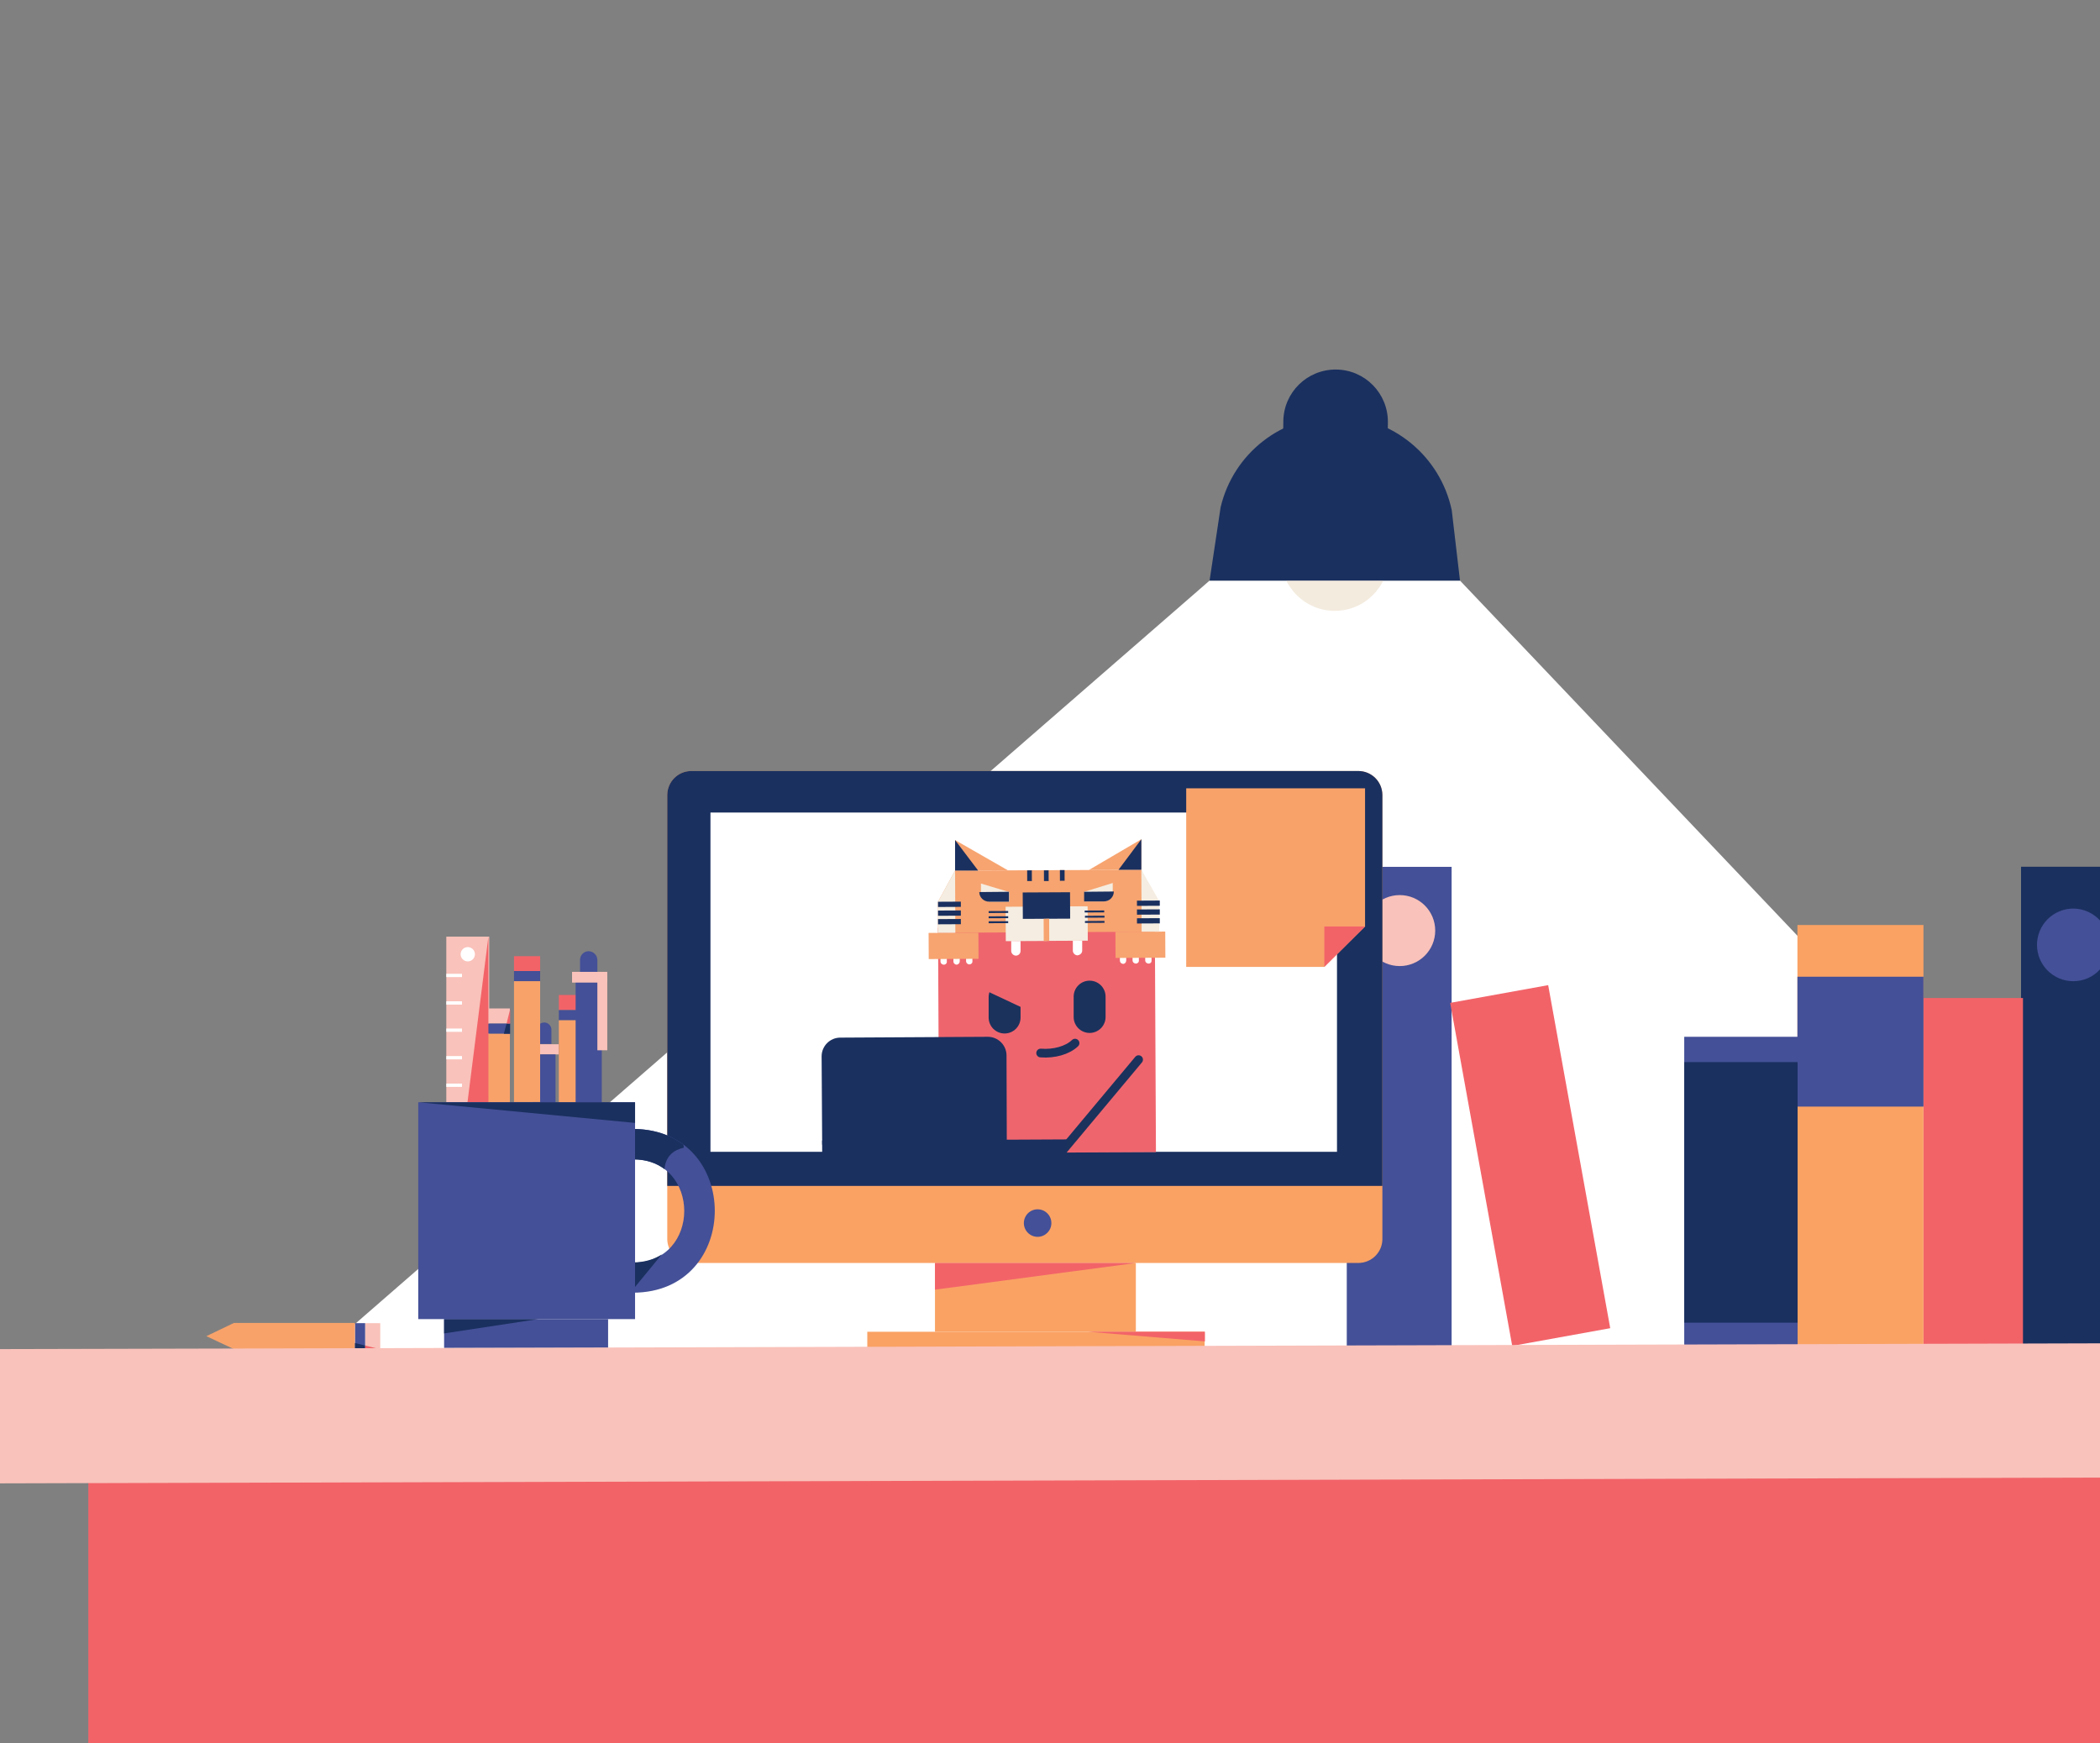 <?xml version="1.0" encoding="utf-8"?>
<!-- Generator: Adobe Illustrator 25.0.1, SVG Export Plug-In . SVG Version: 6.00 Build 0)  -->
<svg version="1.1" id="Layer_1" xmlns="http://www.w3.org/2000/svg" xmlns:xlink="http://www.w3.org/1999/xlink" x="0px" y="0px"
	 viewBox="0 0 763.2 633.6" style="enable-background:new 0 0 763.2 633.6;" xml:space="preserve">
<rect x="0" y="0" width="763.2" height="633.6" fill="#808080" stroke="none"/>
<style type="text/css">
	.st0{fill:#F26368;}
	.st1{fill:#445097;}
	.st2{fill:#FFFFFF;}
	.st3{fill:#F3EBDE;}
	.st4{fill:#1A305F;}
	.st5{fill:#FAA264;}
	.st6{fill:#F9C2BA;}
	.st7{fill:#F8A26A;}
	.st8{fill:none;stroke:#1A305F;stroke-width:2.344;stroke-miterlimit:10;}
	.st9{fill:#F6EEE3;}
	.st10{fill:#EE6670;}
	.st11{fill:#F7A470;}
	.st12{fill:#EF656E;}
	.st13{fill:none;stroke:#1B325C;stroke-width:3.001;stroke-linecap:round;stroke-linejoin:round;stroke-miterlimit:10;}
	.st14{fill:none;stroke:#1B325C;stroke-width:1.5;stroke-linecap:round;stroke-linejoin:round;stroke-miterlimit:10;}
	.st15{fill:#F5EDE1;}
	.st16{fill:#1B325C;}
	.st17{fill:none;stroke:#1B325C;stroke-width:3.164;stroke-linecap:round;stroke-linejoin:round;stroke-miterlimit:10;}
	.st18{opacity:5.000000e-02;fill:#FFFFFF;}
	.st19{fill:none;stroke:#FFFFFF;stroke-width:1.579;stroke-miterlimit:10;}
	.st20{fill:#F9C3BC;}
	.st21{fill:#455296;}
	.st22{fill:#F7A36F;}
	.st23{fill:#F1646B;}
	.st24{fill:#F4ECE0;}
	.st25{fill:#F9A36A;}
	.st26{fill:#1B315E;}
	.st27{fill:none;stroke:#1B325C;stroke-width:0.87;stroke-linecap:round;stroke-linejoin:round;stroke-miterlimit:10;}
	.st28{fill:#455292;}
	.st29{fill:#102E4D;}
	.st30{opacity:0.42;fill:#081827;enable-background:new    ;}
	
		.st31{opacity:0.4;fill:none;stroke:#F7A36F;stroke-width:4.114;stroke-linecap:round;stroke-linejoin:round;stroke-miterlimit:10;}
	.st32{opacity:0.4;fill:#F7A36F;}
	
		.st33{opacity:0.4;fill:none;stroke:#F7A36F;stroke-width:4.053;stroke-linecap:round;stroke-linejoin:round;stroke-miterlimit:10;}
</style>
<polygon class="st2" points="763.2,455.8 530.6,211 439.6,211 90.7,514.5 763.2,518 "/>
<circle class="st3" cx="485.1" cy="202.4" r="19.6"/>
<g>
	<g>
		<rect x="734.5" y="315" class="st4" width="28.8" height="174.4"/>
		
			<rect x="489.4" y="315" transform="matrix(-1 -4.507429e-11 4.507429e-11 -1 1016.957 804.437)" class="st1" width="38.1" height="174.4"/>
		
			<rect x="699" y="362.8" transform="matrix(-1 -4.492374e-11 4.492374e-11 -1 1434.208 852.207)" class="st0" width="36.2" height="126.7"/>
		
			<rect x="538" y="360.6" transform="matrix(-0.984 0.178 -0.178 -0.984 1178.784 741.768)" class="st0" width="36.2" height="126.7"/>
		
			<rect x="653.2" y="336.1" transform="matrix(-1 -4.490731e-11 4.490731e-11 -1 1352.238 825.573)" class="st5" width="45.8" height="153.3"/>
		
			<rect x="653.2" y="355.1" transform="matrix(-1 -4.502633e-11 4.502633e-11 -1 1352.238 757.269)" class="st1" width="45.8" height="47.2"/>
		<path class="st1" d="M763.2,334.5c-2.4-2.6-5.9-4.3-9.7-4.3c-7.3,0-13.2,5.9-13.2,13.2s5.9,13.2,13.2,13.2c3.8,0,7.3-1.6,9.7-4.3
			V334.5z"/>
		<rect x="612.1" y="376.8" class="st1" width="41.2" height="112.2"/>
		<circle class="st6" cx="508.7" cy="338.2" r="12.9"/>
		<rect x="612.1" y="386" class="st4" width="41.2" height="94.7"/>
	</g>
	<g>
		<path class="st5" d="M493.6,459H251.3c-4.9,0-8.8-3.9-8.8-8.8V289c0-4.9,3.9-8.8,8.8-8.8h242.3c4.9,0,8.8,3.9,8.8,8.8v161.3
			C502.4,455.1,498.5,459,493.6,459z"/>
		<path class="st4" d="M493.6,280.2H251.3c-4.9,0-8.8,3.9-8.8,8.8V431h259.9V289C502.4,284.1,498.5,280.2,493.6,280.2z"/>
		<rect x="315.2" y="484" class="st5" width="122.6" height="5.9"/>
		<rect x="339.8" y="459" class="st5" width="73" height="25"/>
		<rect x="258.2" y="295.3" class="st2" width="227.7" height="123.3"/>
		<circle class="st1" cx="377.1" cy="444.5" r="5"/>
		<polygon class="st0" points="339.8,459 339.8,468.7 412.8,459 		"/>
		<polygon class="st0" points="395.5,484 437.9,484 437.9,487.5 		"/>
		<g>
			<g>
				
					<rect x="341.1" y="337" transform="matrix(1 -4.913054e-03 4.913054e-03 1 -1.852 1.874)" class="st12" width="78.8" height="81.9"/>
				<polygon class="st11" points="347.1,316.4 347.1,305.3 366.3,316.3 				"/>
				<polygon class="st11" points="414.8,316.1 414.8,305 395.7,316.2 				"/>
				<polygon class="st11" points="347.1,316.4 414.8,316.1 419.6,327.3 419.7,338.6 340.9,339 340.9,327.7 				"/>
				
					<rect x="365.5" y="329.5" transform="matrix(1 -4.913054e-03 4.913054e-03 1 -1.645 1.836)" class="st15" width="14.9" height="12.5"/>
				
					<rect x="380.4" y="329.4" transform="matrix(1 -4.913054e-03 4.913054e-03 1 -1.644 1.909)" class="st15" width="14.9" height="12.5"/>
				
					<rect x="371.7" y="324.3" transform="matrix(1 -4.913054e-03 4.913054e-03 1 -1.612 1.873)" class="st4" width="17.2" height="9.6"/>
				<path class="st2" d="M369.2,347.3L369.2,347.3c-0.9,0-1.7-0.8-1.7-1.7l0-3.6l3.4,0l0,3.6C370.9,346.5,370.2,347.3,369.2,347.3z"
					/>
				<path class="st2" d="M347.7,350.6L347.7,350.6c-0.6,0-1.2-0.5-1.2-1.2l0-2.5l2.3,0l0,2.5C348.8,350,348.3,350.5,347.7,350.6z"/>
				<path class="st2" d="M343,350.6L343,350.6c-0.6,0-1.2-0.5-1.2-1.2l0-2.5l2.3,0l0,2.5C344.2,350,343.7,350.6,343,350.6z"/>
				<path class="st2" d="M352.3,350.5L352.3,350.5c-0.6,0-1.2-0.5-1.2-1.2l0-2.5l2.3,0l0,2.5C353.5,350,352.9,350.5,352.3,350.5z"/>
				<path class="st2" d="M412.8,350.2L412.8,350.2c-0.6,0-1.2-0.5-1.2-1.2l0-2.5l2.3,0l0,2.5C414,349.7,413.4,350.2,412.8,350.2z"/>
				<path class="st2" d="M408.2,350.3L408.2,350.3c-0.6,0-1.2-0.5-1.2-1.2l0-2.5l2.3,0l0,2.5C409.3,349.7,408.8,350.3,408.2,350.3z"
					/>
				<path class="st2" d="M417.4,350.2L417.4,350.2c-0.6,0-1.2-0.5-1.2-1.2l0-2.5l2.3,0l0,2.5C418.6,349.7,418.1,350.2,417.4,350.2z"
					/>
				<path class="st2" d="M391.6,347.2L391.6,347.2c-0.9,0-1.7-0.8-1.7-1.7l0-3.6l3.4,0l0,3.6C393.3,346.4,392.5,347.1,391.6,347.2z"
					/>
				
					<rect x="373.3" y="316.3" transform="matrix(1 -4.913054e-03 4.913054e-03 1 -1.559 1.842)" class="st4" width="1.7" height="3.9"/>
				
					<rect x="379.4" y="316.3" transform="matrix(1 -4.913054e-03 4.913054e-03 1 -1.559 1.872)" class="st4" width="1.7" height="3.9"/>
				
					<rect x="385.2" y="316.2" transform="matrix(1 -4.913054e-03 4.913054e-03 1 -1.558 1.901)" class="st4" width="1.7" height="3.9"/>
				
					<rect x="359.3" y="331.1" transform="matrix(1 -4.913054e-03 4.913054e-03 1 -1.624 1.786)" class="st4" width="7.1" height="0.7"/>
				
					<rect x="359.3" y="333" transform="matrix(1 -4.913054e-03 4.913054e-03 1 -1.633 1.787)" class="st4" width="7.1" height="0.7"/>
				
					<rect x="359.3" y="334.8" transform="matrix(1 -4.913054e-03 4.913054e-03 1 -1.642 1.787)" class="st4" width="7.1" height="0.7"/>
				
					<rect x="394.2" y="330.9" transform="matrix(1 -4.913054e-03 4.913054e-03 1 -1.623 1.958)" class="st4" width="7.1" height="0.7"/>
				
					<rect x="394.3" y="332.8" transform="matrix(1 -4.913054e-03 4.913054e-03 1 -1.632 1.958)" class="st4" width="7.1" height="0.7"/>
				
					<rect x="394.3" y="334.7" transform="matrix(1 -4.913054e-03 4.913054e-03 1 -1.641 1.958)" class="st4" width="7.1" height="0.7"/>
				
					<rect x="379.3" y="333.9" transform="matrix(1 -4.913054e-03 4.913054e-03 1 -1.655 1.873)" class="st11" width="2" height="8.1"/>
				
					<rect x="337.5" y="339" transform="matrix(1 -4.913054e-03 4.913054e-03 1 -1.685 1.707)" class="st11" width="18.1" height="9.5"/>
				
					<rect x="405.4" y="338.6" transform="matrix(1 -4.913054e-03 4.913054e-03 1 -1.682 2.04)" class="st11" width="18.1" height="9.5"/>
				<polygon class="st4" points="347.1,305.3 355.5,316.4 347.1,316.4 				"/>
				<polygon class="st4" points="414.8,305 406.5,316.1 414.8,316.1 				"/>
				<path class="st15" d="M394.2,327.6l7,0c1.8,0,3.2-1.5,3.2-3.3l0-3.4l-10.3,3.2L394.2,327.6z"/>
				<path class="st15" d="M366.8,327.7l-7,0c-1.8,0-3.2-1.4-3.3-3.2l0-3.4l10.3,3.1L366.8,327.7z"/>
				<path class="st4" d="M366.7,327.7l-7.2,0c-2,0-3.6-1.6-3.6-3.5l0,0l10.8-0.1L366.7,327.7z"/>
				<path class="st4" d="M401.2,327.6l-7.2,0l0-3.5l10.8-0.1l0,0C404.8,326,403.2,327.6,401.2,327.6z"/>
				<polygon class="st15" points="347.1,316.4 347.2,339 340.9,339 340.9,327.7 				"/>
				<polygon class="st15" points="414.8,316.1 414.9,338.6 421.3,338.6 421.2,327.3 				"/>
				
					<rect x="340.9" y="327.7" transform="matrix(1 -4.913054e-03 4.913054e-03 1 -1.611 1.699)" class="st4" width="8.3" height="1.9"/>
				
					<rect x="340.9" y="330.9" transform="matrix(1 -4.913054e-03 4.913054e-03 1 -1.626 1.699)" class="st4" width="8.3" height="1.9"/>
				
					<rect x="340.9" y="334" transform="matrix(1 -4.913054e-03 4.913054e-03 1 -1.642 1.699)" class="st4" width="8.3" height="1.9"/>
				
					<rect x="413.2" y="327.3" transform="matrix(1 -4.913054e-03 4.913054e-03 1 -1.608 2.054)" class="st4" width="8.3" height="1.9"/>
				
					<rect x="413.2" y="330.5" transform="matrix(1 -4.913054e-03 4.913054e-03 1 -1.623 2.054)" class="st4" width="8.3" height="1.9"/>
				
					<rect x="413.2" y="333.7" transform="matrix(1 -4.913054e-03 4.913054e-03 1 -1.639 2.054)" class="st4" width="8.3" height="1.9"/>
			</g>
			<path class="st16" d="M365.1,375.6L365.1,375.6c-3.2,0-5.8-2.6-5.8-5.8l0-7.4c0-3.2,2.6-5.8,5.8-5.8h0c3.2,0,5.8,2.6,5.8,5.8
				l0,7.4C370.9,373,368.3,375.6,365.1,375.6z"/>
			<path class="st16" d="M396,375.4L396,375.4c-3.2,0-5.8-2.6-5.8-5.8l0-7.4c0-3.2,2.6-5.8,5.8-5.8l0,0c3.2,0,5.8,2.6,5.8,5.8l0,7.4
				C401.8,372.8,399.2,375.4,396,375.4z"/>
			
				<rect x="357" y="353" transform="matrix(0.905 0.425 -0.425 0.905 187.007 -121.722)" class="st12" width="18.4" height="10.3"/>
			<path class="st17" d="M378.2,382.7c4.9,0.4,9.8-1,12.5-3.6"/>
			<line class="st17" x1="413.8" y1="385.1" x2="384.3" y2="420.4"/>
			<path class="st4" d="M365.9,415.7l-67.1,0.3l-0.2-32.1c0-3.7,3-6.8,6.8-6.8l53.6-0.3c3.7,0,6.8,3,6.8,6.8L365.9,415.7z"/>
			
				<rect x="298.8" y="414.3" transform="matrix(1 -4.913054e-03 4.913054e-03 1 -2.054 1.692)" class="st4" width="88.9" height="9.4"/>
		</g>
	</g>
	<g>
		<polyline class="st7" points="481.3,351.4 431.1,351.4 431.1,286.5 496.1,286.5 496.1,336.7 		"/>
		<polyline class="st0" points="481.3,351.4 481.3,336.7 496.1,336.7 		"/>
	</g>
	<g>
		<rect x="193.6" y="379.5" class="st6" width="9.5" height="3.7"/>
		<rect x="161.4" y="479.4" class="st1" width="59.6" height="10.5"/>
		<rect x="193.6" y="383.2" class="st1" width="8.3" height="19.8"/>
		<path class="st1" d="M197.8,371.6L197.8,371.6c1.4,0,2.6,1.2,2.6,2.6v5.2h-5.2v-5.2C195.2,372.8,196.3,371.6,197.8,371.6z"/>
		<path class="st1" d="M213.9,345.7L213.9,345.7c1.7,0,3.2,1.4,3.2,3.2v4.4c0,0.2-0.1,0.3-0.3,0.3h-5.7c-0.2,0-0.3-0.1-0.3-0.3v-4.4
			C210.8,347.1,212.2,345.7,213.9,345.7z"/>
		<polygon class="st4" points="161.4,479.4 161.4,484.6 195.6,479.4 		"/>
		<path class="st1" d="M230,421.3c24.9,0,24.9,37.6,0,37.6v10.9c39.7,0,39.7-59.5,0-59.5V421.3z"/>
		<path class="st4" d="M240.5,455.9c-2.8,1.8-6.3,2.9-10.6,2.9v10L240.5,455.9z"/>
		<path class="st4" d="M241.5,424.9c0.4-4.9,3.5-7,7-7.8l-0.1-1.1c-4.7-3.5-10.8-5.7-18.4-5.7v11.1
			C234.7,421.3,238.6,422.7,241.5,424.9z"/>
		<rect x="162.2" y="340.4" class="st6" width="15.6" height="60.2"/>
		<rect x="186.8" y="347.5" class="st0" width="9.5" height="5.5"/>
		<rect x="186.8" y="352.9" class="st1" width="9.5" height="3.7"/>
		<rect x="186.8" y="356.6" class="st7" width="9.5" height="43.9"/>
		<rect x="203.1" y="361.6" class="st0" width="9.5" height="5.5"/>
		<rect x="203.1" y="367.1" class="st1" width="9.5" height="3.7"/>
		<rect x="203.1" y="370.8" class="st7" width="9.5" height="43.9"/>
		<rect x="209.2" y="355.1" class="st1" width="9.5" height="49"/>
		<rect x="175.8" y="366.5" class="st6" width="9.5" height="5.5"/>
		<rect x="175.8" y="372" class="st1" width="9.5" height="3.7"/>
		<rect x="175.8" y="375.7" class="st7" width="9.5" height="43.9"/>
		<rect x="207.9" y="353.2" class="st6" width="12.8" height="3.9"/>
		<rect x="217.1" y="354.4" class="st6" width="3.6" height="27.3"/>
		<polygon class="st0" points="177.5,340.4 169.9,400.6 177.5,400.6 		"/>
		<circle class="st2" cx="170" cy="346.8" r="2.6"/>
		<rect x="162.2" y="353.9" class="st2" width="5.7" height="1.2"/>
		<rect x="162.2" y="363.9" class="st2" width="5.7" height="1.2"/>
		<rect x="162.2" y="373.8" class="st2" width="5.7" height="1.2"/>
		<rect x="162.2" y="383.8" class="st2" width="5.7" height="1.2"/>
		<rect x="162.2" y="393.8" class="st2" width="5.7" height="1.2"/>
		<rect x="152" y="400.6" class="st1" width="78.8" height="78.8"/>
		<polygon class="st4" points="230.8,400.6 230.8,408.1 152.2,400.6 		"/>
		<polyline class="st4" points="185.4,372 185.4,375.7 183.1,375.7 184.1,372 		"/>
		<polyline class="st0" points="184.1,372 185.4,366.8 185.4,372 		"/>
	</g>
	
		<rect x="130.7" y="482.8" transform="matrix(-1.836970e-16 1 -1 -1.836970e-16 620.99 350.176)" class="st6" width="9.5" height="5.5"/>
	
		<rect x="126.1" y="483.7" transform="matrix(-1.836970e-16 1 -1 -1.836970e-16 616.397 354.769)" class="st1" width="9.5" height="3.7"/>
	<polygon class="st7" points="85,490.3 75,485.6 85,480.8 129,480.8 129,490.3 	"/>
	<polyline class="st4" points="132.7,490.3 129,490.3 129,488.1 132.7,489 	"/>
	<polyline class="st0" points="132.7,489 137.9,490.3 132.7,490.3 	"/>
</g>
<path class="st4" d="M530.6,211h-91l4-26.6c4.6-19.6,22.2-33.4,42.4-33.1h0c20.1,0.2,37.4,14.4,41.6,34.1L530.6,211z"/>
<path class="st4" d="M504.1,176l-38-0.4l0.3-22.5c0.1-10.5,8.7-18.9,19.2-18.8h0c10.5,0.1,18.9,8.7,18.8,19.2L504.1,176z"/>
<rect x="32.1" y="537" class="st0" width="731.8" height="97"/>
<polygon class="st6" points="763.8,488.2 83.8,490.1 -0.3,490.3 -0.1,539.1 763.8,537 "/>
</svg>
